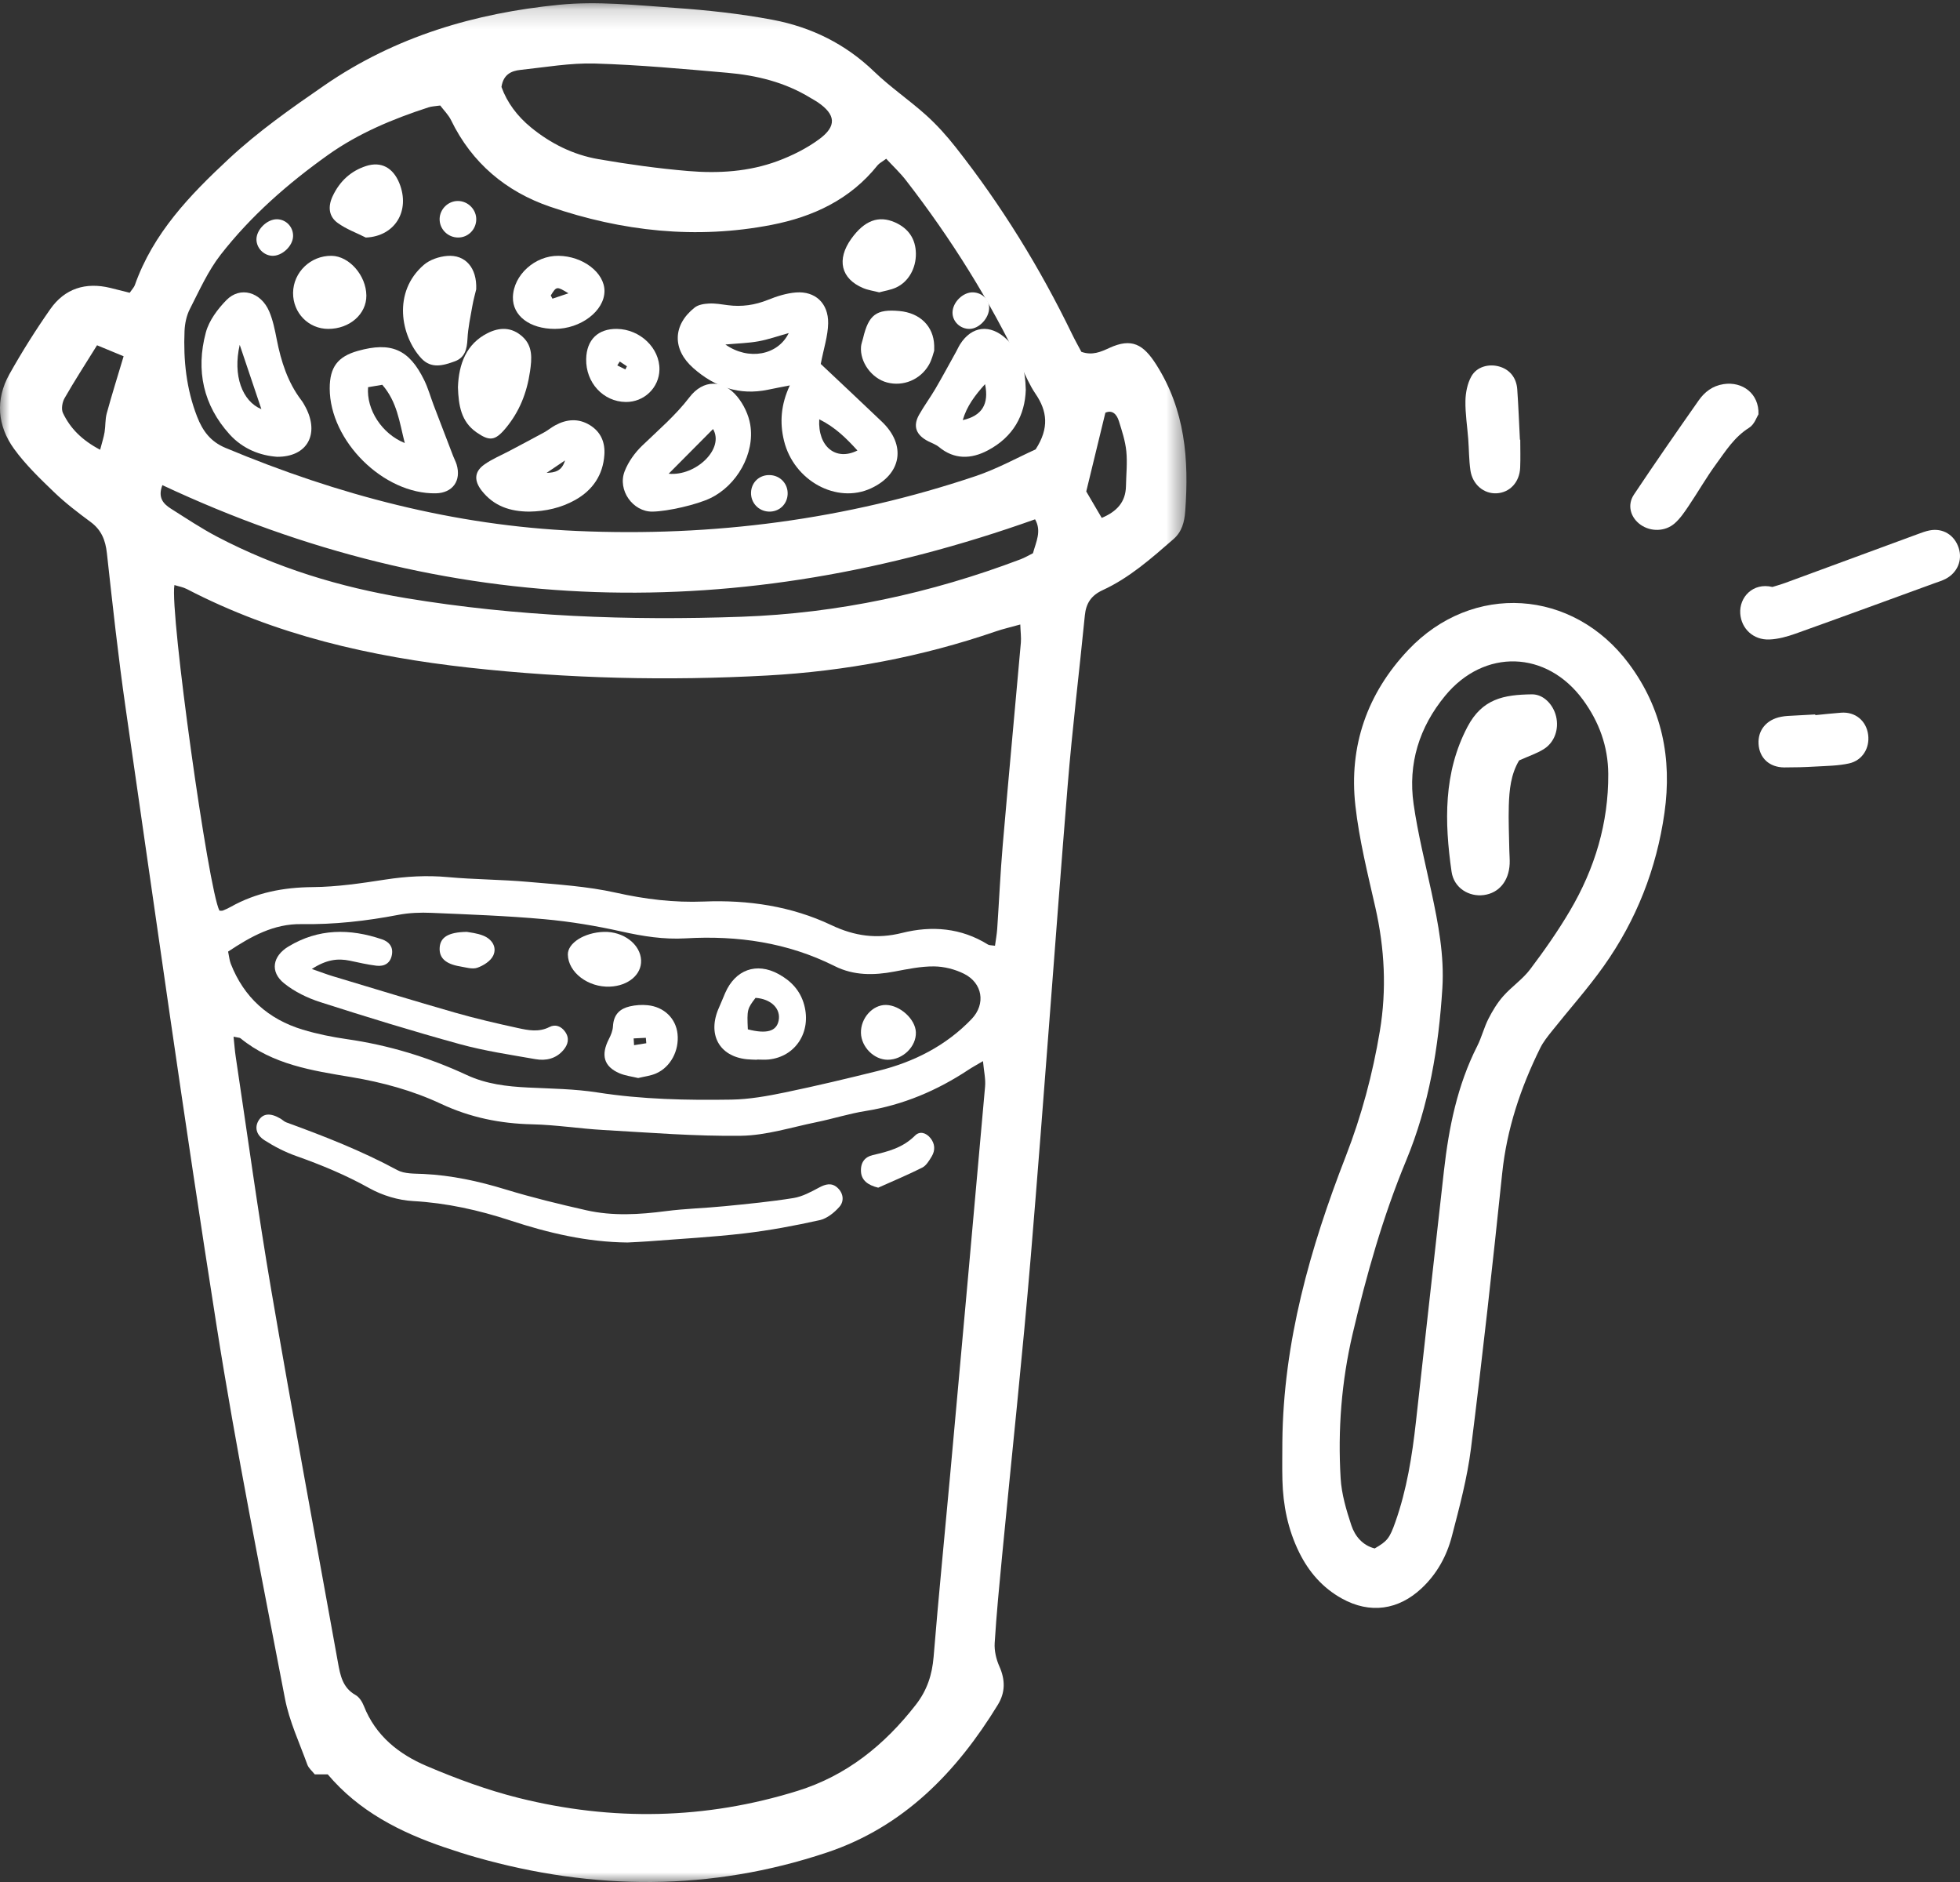 <?xml version="1.0" encoding="UTF-8" standalone="no"?>
<svg width="100px" height="96px" viewBox="0 0 100 96" version="1.1" xmlns="http://www.w3.org/2000/svg" xmlns:xlink="http://www.w3.org/1999/xlink">
    <rect x="0" y="0" width="100" height="96" fill="#333333" stroke="none"/>
    <!-- Generator: Sketch 48.2 (47327) - http://www.bohemiancoding.com/sketch -->
    <title>yoghurt-granola</title>
    <desc>Created with Sketch.</desc>
    <defs>
        <polygon id="path-1" points="5.76104164e-05 0.166 60.534 0.166 60.534 96 5.76104164e-05 96"></polygon>
    </defs>
    <g id="Page-2" stroke="none" stroke-width="1" fill="none" fill-rule="evenodd">
        <g id="yoghurt-granola">
            <g id="Group-3">
                <mask id="mask-2" fill="white">
                    <use xlink:href="#path-1"></use>
                </mask>
                <g id="Clip-2"></g>
                <path d="M56.397,21.052 C56.071,22.393 55.754,23.697 55.421,25.069 C55.643,25.449 55.921,25.923 56.211,26.418 C56.976,26.095 57.431,25.617 57.447,24.799 C57.458,24.205 57.524,23.605 57.465,23.017 C57.412,22.494 57.243,21.977 57.083,21.471 C56.976,21.134 56.755,20.896 56.397,21.052 M4.951,17.612 C4.34,18.596 3.792,19.44 3.293,20.313 C3.175,20.519 3.117,20.87 3.212,21.068 C3.588,21.857 4.184,22.453 5.109,22.942 C5.208,22.56 5.293,22.306 5.336,22.045 C5.388,21.728 5.362,21.393 5.446,21.086 C5.7,20.154 5.991,19.232 6.307,18.173 C5.911,18.009 5.496,17.837 4.951,17.612 M52.81,26.49 C37.728,31.861 22.885,31.596 8.285,24.747 C8.04,25.38 8.329,25.699 8.721,25.947 C9.499,26.438 10.267,26.952 11.081,27.379 C14.108,28.966 17.339,29.951 20.699,30.508 C26.374,31.45 32.088,31.666 37.832,31.46 C42.751,31.285 47.482,30.267 52.073,28.528 C52.291,28.446 52.493,28.323 52.702,28.22 C52.862,27.632 53.153,27.091 52.81,26.49 M25.585,4.435 C25.867,5.224 26.391,5.929 27.094,6.503 C28.102,7.327 29.252,7.897 30.527,8.118 C32.046,8.381 33.578,8.594 35.113,8.724 C36.658,8.855 38.214,8.759 39.684,8.212 C40.425,7.936 41.16,7.568 41.795,7.101 C42.706,6.431 42.641,5.841 41.719,5.214 C41.596,5.131 41.464,5.062 41.337,4.985 C40.038,4.19 38.597,3.842 37.107,3.712 C34.86,3.516 32.61,3.307 30.357,3.241 C29.093,3.204 27.819,3.431 26.552,3.566 C26.091,3.615 25.682,3.793 25.585,4.435 M11.638,48.54 C11.696,48.814 11.709,48.994 11.772,49.155 C12.444,50.879 13.694,51.991 15.441,52.521 C16.177,52.744 16.94,52.897 17.702,53.007 C19.835,53.313 21.87,53.933 23.82,54.839 C24.813,55.3 25.862,55.421 26.936,55.474 C28.12,55.532 29.316,55.543 30.483,55.726 C32.753,56.081 35.034,56.127 37.317,56.091 C38.227,56.076 39.145,55.911 40.042,55.726 C41.638,55.395 43.226,55.016 44.809,54.623 C46.628,54.171 48.262,53.347 49.572,51.98 C50.308,51.21 50.13,50.143 49.183,49.671 C48.721,49.441 48.168,49.3 47.654,49.296 C46.981,49.29 46.302,49.433 45.633,49.559 C44.587,49.757 43.559,49.769 42.588,49.282 C40.184,48.076 37.632,47.711 34.978,47.865 C33.874,47.929 32.801,47.76 31.719,47.518 C30.421,47.228 29.098,47.007 27.775,46.888 C25.858,46.715 23.932,46.646 22.008,46.564 C21.45,46.54 20.874,46.561 20.327,46.666 C18.689,46.981 17.044,47.165 15.375,47.139 C13.971,47.117 12.815,47.759 11.638,48.54 M22.46,5.382 C22.208,5.42 22.027,5.422 21.863,5.476 C20.049,6.066 18.293,6.794 16.73,7.907 C14.69,9.361 12.805,11.008 11.261,12.988 C10.614,13.818 10.171,14.817 9.686,15.764 C9.515,16.098 9.431,16.506 9.415,16.885 C9.353,18.379 9.507,19.846 10.058,21.257 C10.34,21.98 10.741,22.527 11.5,22.844 C17.245,25.249 23.182,26.809 29.428,27.084 C36.381,27.39 43.172,26.506 49.774,24.287 C50.889,23.912 51.935,23.33 52.838,22.923 C53.545,21.831 53.428,20.961 52.832,20.088 C52.549,19.673 52.345,19.202 52.128,18.746 C50.513,15.345 48.529,12.174 46.226,9.202 C45.926,8.814 45.563,8.475 45.214,8.098 C44.999,8.259 44.859,8.325 44.772,8.434 C43.38,10.178 41.485,11.058 39.371,11.47 C35.522,12.219 31.732,11.802 28.056,10.541 C25.824,9.775 24.078,8.321 23.016,6.135 C22.88,5.856 22.643,5.625 22.46,5.382 M50.765,48.242 C50.805,47.942 50.859,47.662 50.878,47.38 C50.975,45.955 51.038,44.528 51.16,43.105 C51.456,39.665 51.779,36.228 52.084,32.788 C52.108,32.517 52.068,32.239 52.055,31.855 C51.549,31.997 51.178,32.08 50.822,32.202 C47.034,33.505 43.135,34.238 39.144,34.457 C34.068,34.736 29.003,34.617 23.945,34.058 C18.919,33.502 14.058,32.4 9.534,30.048 C9.342,29.948 9.118,29.912 8.899,29.843 C8.652,31.233 10.64,45.434 11.197,46.452 C11.252,46.452 11.315,46.468 11.365,46.448 C11.502,46.394 11.639,46.334 11.767,46.261 C13.069,45.529 14.461,45.263 15.955,45.251 C17.192,45.241 18.435,45.055 19.663,44.866 C20.727,44.703 21.776,44.642 22.851,44.741 C24.207,44.865 25.575,44.862 26.931,44.983 C28.435,45.116 29.957,45.208 31.424,45.536 C32.917,45.869 34.384,46.048 35.913,45.987 C38.161,45.896 40.374,46.221 42.42,47.192 C43.611,47.756 44.744,47.909 46.026,47.588 C47.536,47.21 49.035,47.326 50.408,48.182 C50.474,48.223 50.573,48.212 50.765,48.242 M11.916,52.881 C11.958,53.277 11.98,53.594 12.027,53.906 C12.625,57.88 13.164,61.864 13.842,65.824 C14.927,72.16 16.103,78.48 17.243,84.807 C17.36,85.455 17.478,86.092 18.14,86.462 C18.329,86.567 18.48,86.808 18.564,87.02 C19.161,88.541 20.352,89.482 21.766,90.083 C23.289,90.732 24.863,91.313 26.466,91.713 C31.231,92.902 35.993,92.816 40.701,91.349 C43.197,90.572 45.131,89.008 46.726,86.959 C47.301,86.219 47.559,85.43 47.634,84.506 C47.886,81.421 48.195,78.34 48.475,75.257 C49.075,68.647 49.674,62.036 50.259,55.424 C50.294,55.034 50.197,54.633 50.152,54.128 C49.813,54.329 49.607,54.439 49.414,54.567 C47.809,55.63 46.078,56.364 44.165,56.671 C43.318,56.806 42.492,57.071 41.649,57.243 C40.373,57.503 39.092,57.917 37.808,57.935 C35.471,57.967 33.13,57.772 30.792,57.641 C29.579,57.573 28.371,57.378 27.158,57.351 C25.529,57.316 23.991,57.004 22.508,56.309 C21.051,55.627 19.507,55.207 17.914,54.941 C15.925,54.61 13.913,54.305 12.27,52.962 C12.23,52.929 12.159,52.934 11.916,52.881 M6.617,14.934 C6.749,14.741 6.84,14.654 6.878,14.547 C7.812,11.898 9.686,9.953 11.678,8.099 C13.183,6.698 14.855,5.524 16.548,4.357 C20.179,1.853 24.247,0.667 28.539,0.242 C30.471,0.051 32.452,0.264 34.404,0.4 C36.088,0.518 37.779,0.699 39.436,1.013 C41.389,1.384 43.135,2.238 44.6,3.652 C45.429,4.451 46.394,5.105 47.252,5.876 C47.801,6.371 48.303,6.93 48.761,7.512 C51.089,10.468 53.055,13.654 54.696,17.041 C54.85,17.359 55.024,17.666 55.172,17.947 C55.733,18.145 56.164,17.948 56.598,17.749 C57.742,17.222 58.335,17.564 58.993,18.599 C60.469,20.922 60.666,23.441 60.471,26.073 C60.429,26.638 60.301,27.127 59.867,27.504 C58.745,28.48 57.627,29.473 56.263,30.101 C55.675,30.371 55.411,30.77 55.349,31.393 C55.063,34.297 54.705,37.195 54.47,40.103 C53.823,48.088 53.26,56.079 52.594,64.062 C52.168,69.167 51.617,74.26 51.128,79.359 C50.986,80.842 50.841,82.324 50.749,83.81 C50.725,84.202 50.826,84.637 50.987,84.999 C51.293,85.685 51.298,86.327 50.91,86.96 C48.802,90.403 46.1,93.188 42.188,94.496 C36.263,96.476 30.286,96.442 24.299,94.742 C23.756,94.588 23.218,94.415 22.684,94.233 C20.404,93.459 18.305,92.385 16.722,90.51 L16.06,90.51 C15.925,90.338 15.746,90.195 15.68,90.011 C15.277,88.896 14.76,87.798 14.539,86.645 C13.322,80.299 12.047,73.96 11.043,67.579 C9.394,57.107 7.925,46.607 6.409,36.114 C6.03,33.491 5.745,30.855 5.454,28.22 C5.381,27.554 5.176,27.034 4.625,26.627 C3.981,26.151 3.338,25.661 2.761,25.106 C2.037,24.41 1.3,23.701 0.714,22.892 C-0.134,21.716 -0.243,20.383 0.476,19.095 C1.114,17.955 1.814,16.843 2.563,15.773 C3.304,14.713 4.372,14.381 5.628,14.686 C5.942,14.762 6.254,14.842 6.617,14.934" id="Fill-1" fill="#FFFFFF" mask="url(#mask-2)"></path>
            </g>
            <path d="M70.137,78.986 C70.779,78.612 70.897,78.475 71.193,77.634 C71.775,75.985 72.047,74.27 72.24,72.54 C72.715,68.268 73.189,63.996 73.67,59.725 C73.919,57.519 74.352,55.362 75.37,53.357 C75.595,52.912 75.714,52.413 75.94,51.969 C76.148,51.561 76.393,51.156 76.695,50.814 C77.121,50.331 77.682,49.957 78.066,49.448 C78.793,48.485 79.49,47.491 80.102,46.452 C81.366,44.307 82.069,41.987 82.054,39.476 C82.045,38.07 81.585,36.817 80.762,35.694 C78.91,33.17 75.728,33.071 73.733,35.489 C72.411,37.092 71.829,38.955 72.122,41.009 C72.338,42.521 72.714,44.011 73.035,45.507 C73.382,47.123 73.694,48.745 73.59,50.407 C73.401,53.42 72.91,56.382 71.747,59.186 C70.556,62.056 69.719,65.027 69.012,68.04 C68.443,70.464 68.252,72.93 68.4,75.409 C68.448,76.216 68.689,77.027 68.945,77.801 C69.13,78.358 69.517,78.828 70.137,78.986 M65.426,73.557 C65.473,68.474 66.84,63.666 68.663,58.979 C69.47,56.902 70.034,54.785 70.399,52.602 C70.754,50.481 70.646,48.384 70.171,46.287 C69.78,44.566 69.347,42.84 69.152,41.093 C68.812,38.063 69.751,35.372 71.851,33.152 C75.125,29.693 80.255,30.029 83.103,33.851 C84.799,36.125 85.315,38.684 84.922,41.463 C84.517,44.317 83.49,46.932 81.826,49.278 C81.011,50.428 80.063,51.485 79.184,52.59 C78.965,52.865 78.738,53.145 78.584,53.457 C77.585,55.478 76.88,57.578 76.643,59.843 C76.154,64.528 75.636,69.212 75.049,73.887 C74.859,75.397 74.459,76.888 74.074,78.367 C73.813,79.371 73.316,80.279 72.538,81.011 C71.348,82.131 69.895,82.334 68.464,81.541 C67.477,80.994 66.77,80.178 66.278,79.174 C65.71,78.016 65.462,76.78 65.429,75.5 C65.412,74.852 65.426,74.204 65.426,73.557" id="Fill-4" fill="#FFFFFF"></path>
            <path d="M90.428,29.941 C90.571,29.896 90.843,29.822 91.107,29.725 C93.359,28.898 95.609,28.067 97.861,27.239 C98.051,27.169 98.242,27.097 98.439,27.058 C99.121,26.92 99.72,27.286 99.935,27.955 C100.134,28.575 99.869,29.213 99.266,29.529 C99.088,29.622 98.891,29.68 98.701,29.749 C96.339,30.609 93.979,31.477 91.611,32.322 C91.181,32.475 90.722,32.603 90.271,32.62 C89.45,32.651 88.844,32.064 88.789,31.305 C88.727,30.459 89.442,29.702 90.428,29.941" id="Fill-6" fill="#FFFFFF"></path>
            <path d="M89.718,21.133 C89.631,21.266 89.515,21.647 89.241,21.819 C88.482,22.296 88.051,22.998 87.566,23.66 C87.06,24.35 86.638,25.093 86.16,25.801 C85.947,26.117 85.729,26.445 85.441,26.698 C84.951,27.125 84.219,27.128 83.708,26.77 C83.191,26.407 83.004,25.767 83.364,25.228 C84.443,23.611 85.554,22.012 86.672,20.418 C86.966,20 87.373,19.678 87.944,19.593 C88.908,19.449 89.756,20.085 89.718,21.133" id="Fill-8" fill="#FFFFFF"></path>
            <path d="M77.564,22.43 C77.564,22.903 77.58,23.378 77.56,23.851 C77.529,24.598 77.034,25.125 76.362,25.163 C75.708,25.199 75.127,24.719 75.021,23.989 C74.945,23.463 74.95,22.926 74.91,22.395 C74.861,21.747 74.756,21.098 74.767,20.451 C74.775,20.03 74.865,19.566 75.067,19.203 C75.342,18.706 75.95,18.548 76.477,18.692 C77.015,18.838 77.368,19.255 77.411,19.859 C77.471,20.715 77.503,21.572 77.547,22.429 C77.553,22.43 77.558,22.43 77.564,22.43" id="Fill-10" fill="#FFFFFF"></path>
            <path d="M92.618,36.479 C93.058,36.436 93.497,36.386 93.938,36.354 C94.659,36.3 95.221,36.766 95.314,37.48 C95.402,38.152 95.026,38.788 94.343,38.941 C93.779,39.066 93.191,39.068 92.613,39.102 C92.089,39.133 91.563,39.147 91.038,39.146 C90.278,39.144 89.766,38.669 89.722,37.951 C89.68,37.244 90.13,36.702 90.877,36.562 C90.986,36.541 91.097,36.526 91.207,36.52 C91.676,36.492 92.146,36.468 92.615,36.443 C92.616,36.455 92.617,36.467 92.618,36.479" id="Fill-12" fill="#FFFFFF"></path>
            <path d="M32.016,63.379 C29.951,63.36 27.977,62.894 26.045,62.259 C24.424,61.727 22.79,61.362 21.076,61.266 C20.317,61.224 19.508,60.978 18.843,60.608 C17.644,59.939 16.397,59.423 15.11,58.967 C14.546,58.767 13.998,58.487 13.494,58.163 C13.056,57.882 12.99,57.484 13.197,57.151 C13.422,56.791 13.794,56.758 14.303,57.056 C14.408,57.117 14.497,57.211 14.608,57.252 C16.541,57.956 18.452,58.703 20.268,59.685 C20.641,59.886 21.153,59.862 21.603,59.883 C23.037,59.951 24.416,60.252 25.786,60.67 C27.144,61.085 28.529,61.422 29.916,61.735 C31.26,62.038 32.621,61.956 33.983,61.778 C34.972,61.65 35.975,61.627 36.968,61.528 C38.142,61.412 39.318,61.299 40.481,61.112 C40.939,61.038 41.381,60.796 41.799,60.572 C42.129,60.396 42.43,60.322 42.718,60.577 C43.033,60.857 43.082,61.268 42.829,61.557 C42.568,61.856 42.193,62.157 41.819,62.24 C40.551,62.521 39.269,62.763 37.979,62.914 C36.357,63.104 34.724,63.191 33.094,63.319 C32.732,63.347 32.369,63.359 32.016,63.379" id="Fill-14" fill="#FFFFFF"></path>
            <path d="M44.806,60.583 C44.278,60.455 43.954,60.204 43.928,59.769 C43.898,59.279 44.143,59.01 44.528,58.92 C45.301,58.741 46.058,58.554 46.687,57.924 C46.926,57.686 47.247,57.773 47.475,58.057 C47.702,58.34 47.725,58.674 47.538,58.986 C47.407,59.204 47.253,59.459 47.057,59.557 C46.318,59.93 45.558,60.246 44.806,60.583" id="Fill-16" fill="#FFFFFF"></path>
            <path d="M41.798,21.388 C41.718,22.785 42.648,23.535 43.747,22.979 C43.177,22.354 42.614,21.793 41.798,21.388 M40.241,16.99 C39.678,17.147 39.195,17.319 38.699,17.409 C38.189,17.502 37.666,17.514 37.01,17.573 C38.192,18.406 39.692,18.12 40.241,16.99 M40.297,19.659 C39.852,19.747 39.517,19.809 39.184,19.879 C37.732,20.182 36.475,19.75 35.37,18.774 C34.293,17.823 34.316,16.579 35.443,15.688 C35.631,15.539 35.927,15.495 36.176,15.483 C36.493,15.467 36.815,15.524 37.132,15.567 C37.841,15.661 38.516,15.564 39.187,15.293 C39.643,15.109 40.133,14.955 40.616,14.918 C41.595,14.845 42.267,15.467 42.252,16.488 C42.242,17.134 42.026,17.776 41.875,18.565 C42.86,19.495 43.935,20.499 44.998,21.514 C46.246,22.706 46.001,24.182 44.444,24.907 C42.695,25.721 40.502,24.528 40.001,22.485 C39.773,21.551 39.841,20.636 40.297,19.659" id="Fill-18" fill="#FFFFFF"></path>
            <path d="M12.231,17.59 C11.869,19.153 12.358,20.468 13.336,20.871 C12.987,19.834 12.642,18.81 12.231,17.59 M14.137,23.301 C13.279,23.239 12.394,22.909 11.71,22.152 C10.384,20.685 9.977,18.906 10.503,16.955 C10.668,16.344 11.109,15.761 11.55,15.31 C12.256,14.587 13.313,14.892 13.737,15.889 C13.925,16.332 14.024,16.825 14.118,17.306 C14.339,18.437 14.681,19.503 15.37,20.41 C15.46,20.528 15.534,20.661 15.604,20.796 C16.302,22.151 15.675,23.311 14.137,23.301" id="Fill-20" fill="#FFFFFF"></path>
            <path d="M20.651,22.599 C20.378,21.523 20.265,20.503 19.504,19.628 C19.255,19.67 19.007,19.712 18.779,19.751 C18.688,20.89 19.479,22.129 20.651,22.599 M16.822,19.81 C16.822,18.732 17.229,18.189 18.253,17.9 C19.957,17.42 20.875,17.816 21.647,19.4 C21.844,19.804 21.965,20.245 22.125,20.667 C22.456,21.536 22.79,22.405 23.124,23.273 C23.178,23.413 23.252,23.547 23.296,23.69 C23.547,24.522 23.092,25.149 22.233,25.164 C19.567,25.212 16.823,22.496 16.822,19.81" id="Fill-22" fill="#FFFFFF"></path>
            <path d="M34.116,24.164 C35.495,24.299 36.974,22.898 36.38,21.885 C35.632,22.639 34.871,23.405 34.116,24.164 M33.285,26.097 C32.294,26.109 31.494,25.006 31.87,24.038 C32.057,23.558 32.388,23.094 32.762,22.735 C33.592,21.935 34.466,21.192 35.176,20.265 C35.879,19.347 36.891,19.346 37.621,20.239 C37.943,20.633 38.195,21.161 38.278,21.66 C38.525,23.139 37.595,24.766 36.235,25.415 C35.544,25.745 34.063,26.087 33.285,26.097" id="Fill-24" fill="#FFFFFF"></path>
            <path d="M27.887,24.122 C28.303,24.103 28.665,24.044 28.827,23.486 C28.421,23.761 28.154,23.941 27.887,24.122 M27.005,26.097 C26.027,26.094 25.196,25.817 24.58,25.033 C24.198,24.546 24.176,24.081 24.699,23.704 C25.097,23.417 25.572,23.225 26.012,22.99 C26.597,22.679 27.184,22.371 27.765,22.054 C27.96,21.947 28.131,21.802 28.326,21.696 C28.906,21.38 29.505,21.328 30.085,21.679 C30.665,22.03 30.88,22.58 30.835,23.206 C30.764,24.215 30.255,24.996 29.344,25.505 C28.628,25.906 27.835,26.085 27.005,26.097" id="Fill-26" fill="#FFFFFF"></path>
            <path d="M50.257,19.595 C49.744,20.166 49.327,20.714 49.12,21.429 C50.099,21.213 50.471,20.613 50.257,19.595 M52.336,19.889 C52.293,21.169 51.712,22.283 50.391,22.978 C49.552,23.42 48.69,23.452 47.906,22.801 C47.752,22.673 47.54,22.603 47.354,22.507 C46.734,22.187 46.565,21.737 46.893,21.155 C47.148,20.702 47.463,20.278 47.726,19.829 C48.091,19.205 48.431,18.57 48.782,17.94 C48.852,17.814 48.909,17.681 48.986,17.559 C49.582,16.623 50.522,16.515 51.354,17.298 C52.091,17.991 52.314,18.862 52.336,19.889" id="Fill-28" fill="#FFFFFF"></path>
            <path d="M23.364,19.753 C23.407,18.547 23.802,17.541 24.866,16.999 C25.482,16.686 26.103,16.669 26.659,17.175 C27.185,17.654 27.14,18.279 27.041,18.951 C26.879,20.057 26.492,21.011 25.803,21.839 C25.259,22.492 24.976,22.513 24.317,22.058 C23.524,21.509 23.396,20.687 23.364,19.753" id="Fill-30" fill="#FFFFFF"></path>
            <path d="M24.296,14.76 C24.251,14.952 24.159,15.271 24.102,15.595 C24.003,16.156 23.88,16.718 23.851,17.284 C23.825,17.814 23.72,18.244 23.197,18.434 C22.607,18.647 22,18.826 21.49,18.272 C20.441,17.131 20.025,14.892 21.621,13.513 C21.931,13.245 22.401,13.089 22.811,13.055 C23.739,12.976 24.344,13.661 24.296,14.76" id="Fill-32" fill="#FFFFFF"></path>
            <path d="M28.1,15.072 C28.129,15.126 28.157,15.181 28.186,15.235 C28.432,15.152 28.677,15.07 29.002,14.961 C28.398,14.597 28.398,14.597 28.1,15.072 M28.304,16.777 C27.027,16.775 26.147,16.107 26.169,15.157 C26.195,14.03 27.293,13.035 28.493,13.049 C29.743,13.063 30.848,13.912 30.841,14.853 C30.833,15.864 29.627,16.778 28.304,16.777" id="Fill-34" fill="#FFFFFF"></path>
            <path d="M31.621,18.441 C31.578,18.507 31.536,18.573 31.495,18.639 C31.632,18.708 31.77,18.776 31.907,18.845 C31.933,18.791 31.96,18.737 31.986,18.684 L31.621,18.441 Z M29.907,18.309 C29.929,17.331 30.511,16.763 31.477,16.777 C32.66,16.794 33.665,17.758 33.645,18.857 C33.627,19.78 32.86,20.516 31.926,20.505 C30.776,20.491 29.881,19.517 29.907,18.309 Z" id="Fill-36" fill="#FFFFFF"></path>
            <path d="M16.751,16.777 C15.741,16.778 14.944,15.962 14.953,14.937 C14.963,13.886 15.851,13.033 16.918,13.049 C17.817,13.062 18.682,14.05 18.692,15.075 C18.7,16.021 17.841,16.776 16.751,16.777" id="Fill-38" fill="#FFFFFF"></path>
            <path d="M18.663,12.117 C18.182,11.874 17.665,11.689 17.229,11.372 C16.775,11.042 16.721,10.547 16.969,10.014 C17.334,9.23 17.918,8.712 18.684,8.467 C19.447,8.223 20.053,8.554 20.373,9.339 C20.951,10.762 20.141,12.06 18.663,12.117" id="Fill-40" fill="#FFFFFF"></path>
            <path d="M44.859,14.913 C44.565,14.837 44.289,14.801 44.037,14.694 C42.903,14.217 42.673,13.238 43.433,12.179 C44.103,11.246 44.827,10.974 45.662,11.343 C46.353,11.649 46.717,12.189 46.729,12.927 C46.741,13.683 46.353,14.378 45.714,14.669 C45.44,14.793 45.136,14.836 44.859,14.913" id="Fill-42" fill="#FFFFFF"></path>
            <path d="M47.663,17.89 C47.615,18.025 47.55,18.341 47.39,18.616 C46.95,19.374 46.078,19.725 45.261,19.511 C44.474,19.305 43.864,18.471 43.93,17.677 C43.942,17.535 44.001,17.397 44.033,17.257 C44.317,16.053 44.708,15.758 45.886,15.865 C46.944,15.961 47.633,16.645 47.663,17.625 C47.664,17.654 47.663,17.683 47.663,17.89" id="Fill-44" fill="#FFFFFF"></path>
            <path d="M49.644,14.913 C50.105,14.928 50.47,15.278 50.467,15.706 C50.465,16.228 49.958,16.77 49.467,16.777 C48.988,16.783 48.588,16.395 48.598,15.934 C48.61,15.41 49.136,14.897 49.644,14.913" id="Fill-46" fill="#FFFFFF"></path>
            <path d="M14.953,12.056 C14.935,12.561 14.382,13.072 13.881,13.048 C13.45,13.026 13.09,12.652 13.084,12.219 C13.078,11.721 13.614,11.186 14.12,11.184 C14.593,11.183 14.969,11.577 14.953,12.056" id="Fill-48" fill="#FFFFFF"></path>
            <path d="M39.291,24.234 C39.816,24.259 40.206,24.682 40.186,25.205 C40.166,25.733 39.741,26.122 39.214,26.096 C38.693,26.069 38.301,25.642 38.318,25.121 C38.336,24.593 38.757,24.209 39.291,24.234" id="Fill-50" fill="#FFFFFF"></path>
            <path d="M23.349,10.252 C23.877,10.246 24.319,10.696 24.298,11.218 C24.278,11.72 23.878,12.113 23.382,12.116 C22.847,12.12 22.413,11.681 22.43,11.153 C22.447,10.664 22.86,10.258 23.349,10.252" id="Fill-52" fill="#FFFFFF"></path>
            <path d="M15.909,49.428 C16.408,49.601 16.688,49.708 16.973,49.794 C19.053,50.419 21.129,51.056 23.216,51.654 C24.272,51.957 25.346,52.205 26.42,52.439 C26.95,52.555 27.493,52.666 28.034,52.387 C28.339,52.229 28.638,52.35 28.837,52.635 C29.066,52.965 28.982,53.286 28.743,53.566 C28.368,54.006 27.853,54.121 27.323,54.028 C26.03,53.801 24.723,53.608 23.46,53.261 C21.072,52.604 18.703,51.875 16.344,51.119 C15.691,50.91 15.029,50.589 14.497,50.161 C13.76,49.569 13.906,48.77 14.717,48.281 C16.248,47.357 17.848,47.357 19.489,47.915 C19.847,48.037 20.061,48.287 19.998,48.684 C19.928,49.129 19.617,49.311 19.201,49.26 C18.747,49.204 18.299,49.1 17.85,49.005 C17.229,48.875 16.652,48.947 15.909,49.428" id="Fill-54" fill="#FFFFFF"></path>
            <path d="M38.155,52.507 C39.123,52.753 39.614,52.605 39.726,52.063 C39.85,51.456 39.345,50.957 38.549,50.9 C38.122,51.456 38.109,51.505 38.155,52.507 M38.618,54.058 C38.446,54.05 38.273,54.05 38.102,54.032 C36.682,53.883 36.074,52.748 36.685,51.392 C36.795,51.149 36.891,50.898 36.998,50.653 C37.518,49.461 38.594,49.075 39.714,49.682 C40.351,50.027 40.831,50.521 41.031,51.263 C41.404,52.644 40.587,53.903 39.221,54.044 C39.022,54.065 38.819,54.047 38.618,54.047 C38.618,54.051 38.618,54.054 38.618,54.058" id="Fill-56" fill="#FFFFFF"></path>
            <path d="M32.329,52.969 C32.336,53.084 32.343,53.199 32.35,53.314 C32.558,53.281 32.766,53.248 32.974,53.215 C32.966,53.122 32.959,53.03 32.951,52.938 C32.744,52.948 32.536,52.958 32.329,52.969 M32.559,54.99 C32.245,54.913 31.907,54.876 31.601,54.745 C30.806,54.402 30.646,53.814 31.069,52.994 C31.17,52.799 31.263,52.57 31.274,52.351 C31.307,51.723 31.655,51.446 32.134,51.335 C32.427,51.267 32.739,51.245 33.037,51.275 C33.883,51.358 34.484,51.951 34.568,52.738 C34.659,53.591 34.213,54.437 33.465,54.759 C33.187,54.879 32.879,54.911 32.559,54.99" id="Fill-58" fill="#FFFFFF"></path>
            <path d="M32.709,48.988 C32.737,49.714 32.052,50.29 31.115,50.328 C30.003,50.373 28.988,49.598 28.972,48.692 C28.962,48.103 29.814,47.566 30.807,47.535 C31.808,47.504 32.678,48.168 32.709,48.988" id="Fill-60" fill="#FFFFFF"></path>
            <path d="M45.292,54.058 C44.593,54.058 43.944,53.408 43.926,52.691 C43.907,51.939 44.52,51.252 45.201,51.262 C45.918,51.273 46.698,51.981 46.728,52.647 C46.76,53.378 46.069,54.058 45.292,54.058" id="Fill-62" fill="#FFFFFF"></path>
            <path d="M23.817,47.534 C23.956,47.564 24.336,47.593 24.673,47.734 C25.091,47.907 25.368,48.305 25.166,48.741 C25.035,49.023 24.665,49.255 24.354,49.364 C24.097,49.453 23.766,49.345 23.472,49.296 C22.731,49.173 22.399,48.86 22.432,48.34 C22.465,47.82 22.855,47.549 23.817,47.534" id="Fill-64" fill="#FFFFFF"></path>
            <path d="M77.507,38.788 C77.081,39.498 77.006,40.296 76.98,41.093 C76.956,41.859 76.995,42.626 77.007,43.393 C77.011,43.617 77.034,43.841 77.024,44.064 C76.983,44.945 76.476,45.552 75.708,45.656 C74.953,45.758 74.179,45.302 74.059,44.462 C73.696,41.937 73.64,39.414 74.87,37.077 C75.624,35.642 76.724,35.437 78.154,35.418 C78.753,35.409 79.246,35.941 79.391,36.538 C79.547,37.178 79.324,37.858 78.769,38.209 C78.406,38.438 77.989,38.571 77.507,38.788" id="Fill-66" fill="#FFFFFF"></path>
        </g>
    </g>
</svg>
